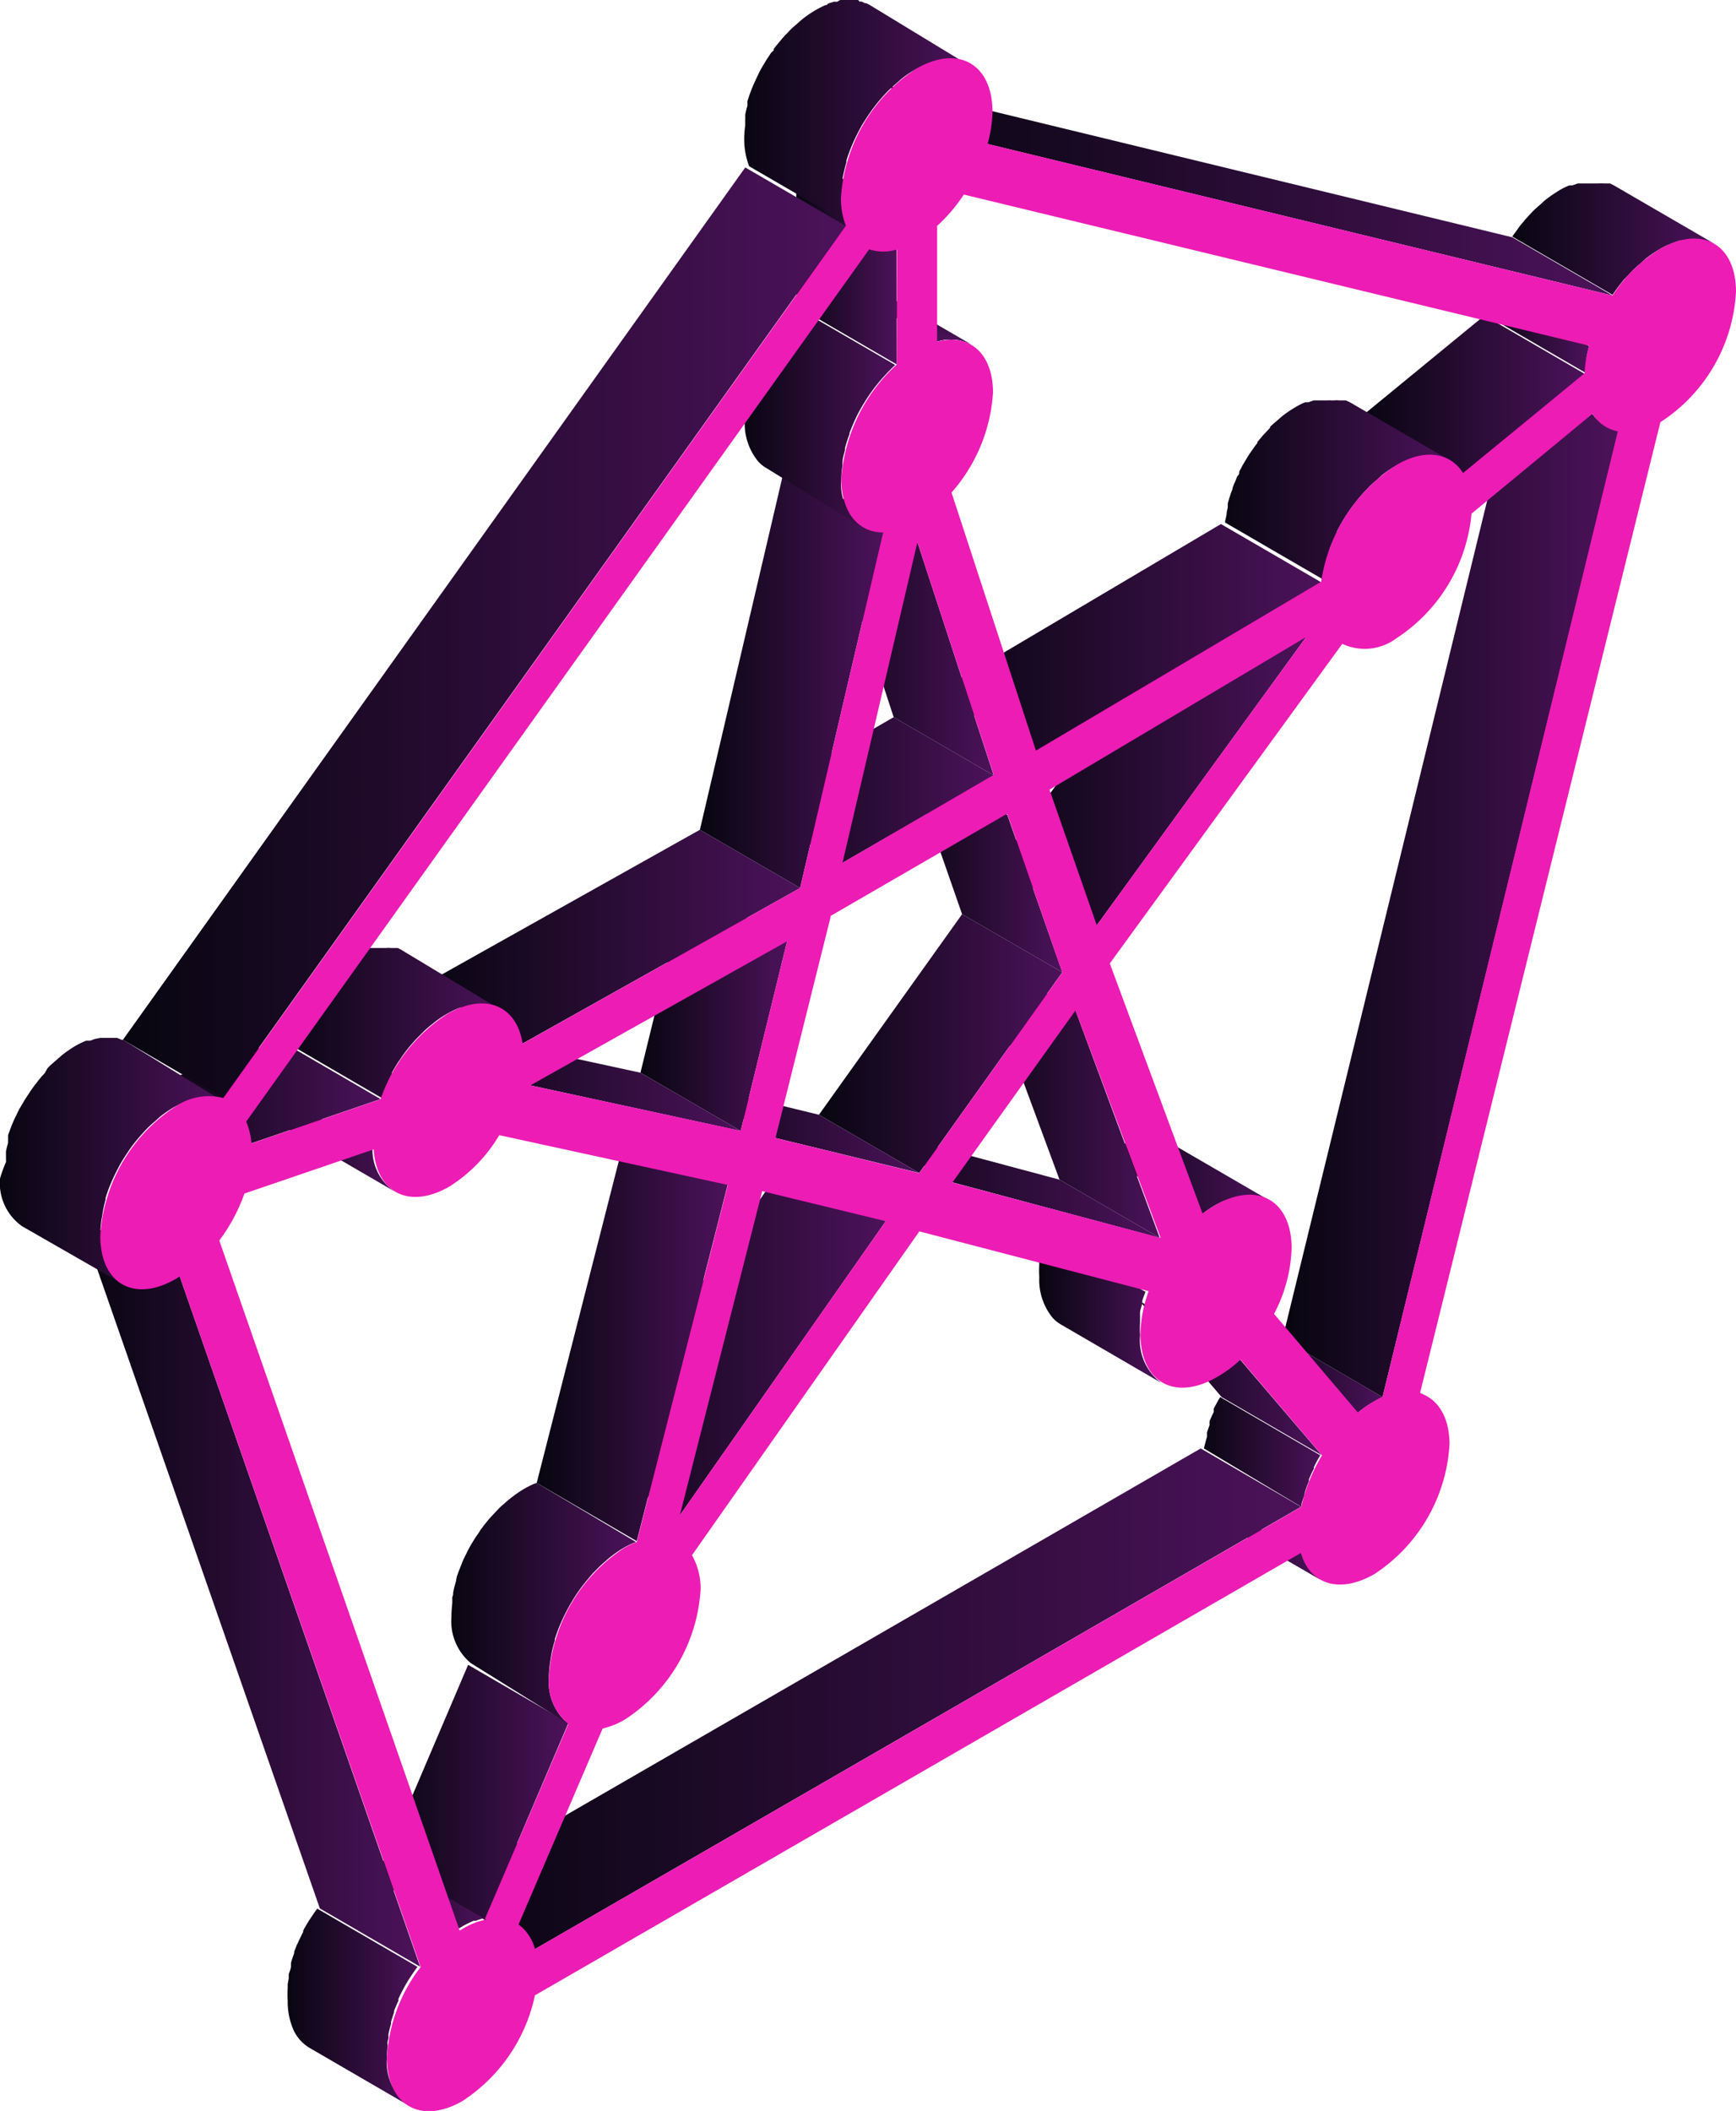 <svg xmlns="http://www.w3.org/2000/svg" xmlns:xlink="http://www.w3.org/1999/xlink" viewBox="0 0 98.72 120"><defs><style>.cls-decentralized-1{fill:none;}.cls-decentralized-2{fill:url(#linear-gradient-decentralized);}.cls-decentralized-3{fill:url(#linear-gradient-decentralized-2);}.cls-decentralized-4{fill:url(#linear-gradient-decentralized-3);}.cls-decentralized-5{fill:url(#linear-gradient-decentralized-4);}.cls-decentralized-6{isolation:isolate;}.cls-decentralized-7{clip-path-decentralized:url(#clip-path-decentralized);}.cls-decentralized-8{fill:#a8a8a8;}.cls-decentralized-9{fill:#a3a3a3;}.cls-decentralized-10{fill:#9e9e9e;}.cls-decentralized-11{clip-path-decentralized:url(#clip-path-decentralized-2);}.cls-decentralized-12{fill:url(#linear-gradient-decentralized-7);}.cls-decentralized-13{fill:url(#linear-gradient-decentralized-8);}.cls-decentralized-14{fill:url(#linear-gradient-decentralized-9);}.cls-decentralized-15{fill:url(#linear-gradient-decentralized-10);}.cls-decentralized-16{fill:url(#linear-gradient-decentralized-11);}.cls-decentralized-17{fill:url(#linear-gradient-decentralized-12);}.cls-decentralized-18{clip-path-decentralized:url(#clip-path-decentralized-3);}.cls-decentralized-19{fill:url(#linear-gradient-decentralized-15);}.cls-decentralized-20{fill:url(#linear-gradient-decentralized-16);}.cls-decentralized-21{fill:url(#linear-gradient-decentralized-17);}.cls-decentralized-22{fill:url(#linear-gradient-decentralized-18);}.cls-decentralized-23{fill:url(#linear-gradient-decentralized-19);}.cls-decentralized-24{fill:url(#linear-gradient-decentralized-20);}.cls-decentralized-25{fill:url(#linear-gradient-decentralized-21);}.cls-decentralized-26{fill:url(#linear-gradient-decentralized-22);}.cls-decentralized-27{fill:url(#linear-gradient-decentralized-23);}.cls-decentralized-28{fill:url(#linear-gradient-decentralized-24);}.cls-decentralized-29{fill:url(#linear-gradient-decentralized-25);}.cls-decentralized-30{fill:url(#linear-gradient-decentralized-26);}.cls-decentralized-31{fill:url(#linear-gradient-decentralized-27);}.cls-decentralized-32{fill:url(#linear-gradient-decentralized-28);}.cls-decentralized-33{fill:url(#linear-gradient-decentralized-29);}.cls-decentralized-34{fill:url(#linear-gradient-decentralized-30);}.cls-decentralized-35{fill:url(#linear-gradient-decentralized-31);}.cls-decentralized-36{fill:url(#linear-gradient-decentralized-32);}.cls-decentralized-37{fill:url(#linear-gradient-decentralized-33);}.cls-decentralized-38{fill:url(#linear-gradient-decentralized-34);}.cls-decentralized-39{fill:url(#linear-gradient-decentralized-35);}.cls-decentralized-40{fill:url(#linear-gradient-decentralized-36);}.cls-decentralized-41{fill:url(#linear-gradient-decentralized-37);}.cls-decentralized-42{clip-path-decentralized:url(#clip-path-decentralized-4);}.cls-decentralized-43{fill:url(#linear-gradient-decentralized-39);}.cls-decentralized-44{fill:url(#linear-gradient-decentralized-40);}.cls-decentralized-45{fill:url(#linear-gradient-decentralized-41);}.cls-decentralized-46{fill:url(#linear-gradient-decentralized-42);}.cls-decentralized-47{fill:url(#linear-gradient-decentralized-43);}.cls-decentralized-48{fill:url(#linear-gradient-decentralized-44);}.cls-decentralized-49{fill:url(#linear-gradient-decentralized-45);}.cls-decentralized-50{fill:url(#linear-gradient-decentralized-46);}.cls-decentralized-51{fill:url(#linear-gradient-decentralized-47);}.cls-decentralized-52{fill:url(#linear-gradient-decentralized-48);}.cls-decentralized-53{fill:url(#linear-gradient-decentralized-49);}.cls-decentralized-54{fill:url(#linear-gradient-decentralized-50);}.cls-decentralized-55{clip-path-decentralized:url(#clip-path-decentralized-5);}.cls-decentralized-56{fill:url(#linear-gradient-decentralized-53);}.cls-decentralized-57{fill:url(#linear-gradient-decentralized-54);}.cls-decentralized-58{fill:url(#linear-gradient-decentralized-55);}.cls-decentralized-59{fill:url(#linear-gradient-decentralized-56);}.cls-decentralized-60{fill:url(#linear-gradient-decentralized-57);}.cls-decentralized-61{fill:url(#linear-gradient-decentralized-58);}.cls-decentralized-62{fill:#ed1cb5;}</style><linearGradient id="linear-gradient-decentralized" x1="68.28" y1="87.38" x2="75.07" y2="87.38" gradientUnits="userSpaceOnUse"><stop offset="0" stop-color="#070610"/><stop offset="1" stop-color="#4c125a"/></linearGradient><linearGradient id="linear-gradient-decentralized-2" x1="84.9" y1="22.24" x2="91.35" y2="22.24" xlink:href="#linear-gradient-decentralized"/><linearGradient id="linear-gradient-decentralized-3" x1="47.59" y1="17.79" x2="55.22" y2="17.79" xlink:href="#linear-gradient-decentralized"/><linearGradient id="linear-gradient-decentralized-4" x1="15.48" y1="64.86" x2="22.42" y2="64.86" xlink:href="#linear-gradient-decentralized"/><clipPath id="clip-path-decentralized"><path class="cls-decentralized-1" d="M75.48,76.08l5.7,3.31a2.35,2.35,0,0,0-.43-.19l-5.7-3.31A2.08,2.08,0,0,1,75.48,76.08Z"/></clipPath><clipPath id="clip-path-decentralized-2"><path class="cls-decentralized-2" d="M75.07,89.79l-5.7-3.31A2.5,2.5,0,0,1,68.28,85L74,88.28A2.47,2.47,0,0,0,75.07,89.79Z"/></clipPath><linearGradient id="linear-gradient-decentralized-7" x1="71.5" y1="78.22" x2="78.62" y2="78.22" xlink:href="#linear-gradient-decentralized"/><linearGradient id="linear-gradient-decentralized-8" x1="68.28" y1="82.54" x2="75.16" y2="82.54" xlink:href="#linear-gradient-decentralized"/><linearGradient id="linear-gradient-decentralized-9" x1="64.83" y1="78.35" x2="75.16" y2="78.35" xlink:href="#linear-gradient-decentralized"/><linearGradient id="linear-gradient-decentralized-10" x1="62.7" y1="66.83" x2="72.2" y2="66.83" xlink:href="#linear-gradient-decentralized"/><linearGradient id="linear-gradient-decentralized-11" x1="59.13" y1="74.38" x2="66.08" y2="74.38" xlink:href="#linear-gradient-decentralized"/><linearGradient id="linear-gradient-decentralized-12" x1="72.93" y1="50.32" x2="92.03" y2="50.32" xlink:href="#linear-gradient-decentralized"/><clipPath id="clip-path-decentralized-3"><path class="cls-decentralized-3" d="M91.35,24.27,85.66,21a2.15,2.15,0,0,1-.76-.74l5.69,3.31A2.15,2.15,0,0,0,91.35,24.27Z"/></clipPath><linearGradient id="linear-gradient-decentralized-15" x1="84.41" y1="18.81" x2="90.37" y2="18.81" xlink:href="#linear-gradient-decentralized"/><linearGradient id="linear-gradient-decentralized-16" x1="86" y1="13.53" x2="97.48" y2="13.53" xlink:href="#linear-gradient-decentralized"/><linearGradient id="linear-gradient-decentralized-17" x1="77.5" y1="22.43" x2="90.11" y2="22.43" xlink:href="#linear-gradient-decentralized"/><linearGradient id="linear-gradient-decentralized-18" x1="24.73" y1="96.57" x2="73.98" y2="96.57" xlink:href="#linear-gradient-decentralized"/><linearGradient id="linear-gradient-decentralized-19" x1="55.47" y1="62.25" x2="65.95" y2="62.25" xlink:href="#linear-gradient-decentralized"/><linearGradient id="linear-gradient-decentralized-20" x1="48.49" y1="67.14" x2="65.95" y2="67.14" xlink:href="#linear-gradient-decentralized"/><linearGradient id="linear-gradient-decentralized-21" x1="69.43" y1="27.84" x2="82.45" y2="27.84" xlink:href="#linear-gradient-decentralized"/><linearGradient id="linear-gradient-decentralized-22" x1="56.67" y1="42.75" x2="74.28" y2="42.75" xlink:href="#linear-gradient-decentralized"/><linearGradient id="linear-gradient-decentralized-23" x1="46.57" y1="59.32" x2="60.41" y2="59.32" xlink:href="#linear-gradient-decentralized"/><linearGradient id="linear-gradient-decentralized-24" x1="20.37" y1="107.75" x2="27.57" y2="107.75" xlink:href="#linear-gradient-decentralized"/><linearGradient id="linear-gradient-decentralized-25" x1="21.87" y1="101.86" x2="32.32" y2="101.86" xlink:href="#linear-gradient-decentralized"/><linearGradient id="linear-gradient-decentralized-26" x1="32.96" y1="76.12" x2="50.37" y2="76.12" xlink:href="#linear-gradient-decentralized"/><linearGradient id="linear-gradient-decentralized-27" x1="16.28" y1="114.1" x2="23.89" y2="114.1" xlink:href="#linear-gradient-decentralized"/><linearGradient id="linear-gradient-decentralized-28" x1="25.52" y1="91.12" x2="36.21" y2="91.12" xlink:href="#linear-gradient-decentralized"/><linearGradient id="linear-gradient-decentralized-29" x1="51.59" y1="49.14" x2="60.41" y2="49.14" xlink:href="#linear-gradient-decentralized"/><linearGradient id="linear-gradient-decentralized-30" x1="53.21" y1="36.24" x2="75.13" y2="36.24" xlink:href="#linear-gradient-decentralized"/><linearGradient id="linear-gradient-decentralized-31" x1="38.4" y1="64.03" x2="52.27" y2="64.03" xlink:href="#linear-gradient-decentralized"/><linearGradient id="linear-gradient-decentralized-32" x1="30.52" y1="75.8" x2="41.39" y2="75.8" xlink:href="#linear-gradient-decentralized"/><linearGradient id="linear-gradient-decentralized-33" x1="42.21" y1="44.91" x2="56.51" y2="44.91" xlink:href="#linear-gradient-decentralized"/><linearGradient id="linear-gradient-decentralized-34" x1="36.42" y1="57.25" x2="44.76" y2="57.25" xlink:href="#linear-gradient-decentralized"/><linearGradient id="linear-gradient-decentralized-35" x1="46.47" y1="35.79" x2="56.51" y2="35.79" xlink:href="#linear-gradient-decentralized"/><linearGradient id="linear-gradient-decentralized-36" x1="39.8" y1="38.72" x2="50.22" y2="38.72" xlink:href="#linear-gradient-decentralized"/><linearGradient id="linear-gradient-decentralized-37" x1="24.46" y1="61.34" x2="42.12" y2="61.34" xlink:href="#linear-gradient-decentralized"/><clipPath id="clip-path-decentralized-4"><path class="cls-decentralized-4" d="M49.52,16.28l5.7,3.31a2.47,2.47,0,0,0-1.93-.18l-5.7-3.31A2.46,2.46,0,0,1,49.52,16.28Z"/></clipPath><linearGradient id="linear-gradient-decentralized-39" x1="47.59" y1="17.71" x2="53.64" y2="17.71" xlink:href="#linear-gradient-decentralized"/><linearGradient id="linear-gradient-decentralized-40" x1="47.94" y1="17.66" x2="53.96" y2="17.66" xlink:href="#linear-gradient-decentralized"/><linearGradient id="linear-gradient-decentralized-41" x1="48.27" y1="17.64" x2="54.25" y2="17.64" xlink:href="#linear-gradient-decentralized"/><linearGradient id="linear-gradient-decentralized-42" x1="48.55" y1="17.66" x2="54.51" y2="17.66" xlink:href="#linear-gradient-decentralized"/><linearGradient id="linear-gradient-decentralized-43" x1="48.81" y1="17.71" x2="54.75" y2="17.71" xlink:href="#linear-gradient-decentralized"/><linearGradient id="linear-gradient-decentralized-44" x1="49.05" y1="17.77" x2="54.98" y2="17.77" xlink:href="#linear-gradient-decentralized"/><linearGradient id="linear-gradient-decentralized-45" x1="49.28" y1="17.87" x2="55.19" y2="17.87" xlink:href="#linear-gradient-decentralized"/><linearGradient id="linear-gradient-decentralized-46" x1="49.5" y1="17.93" x2="55.22" y2="17.93" xlink:href="#linear-gradient-decentralized"/><linearGradient id="linear-gradient-decentralized-47" x1="24.03" y1="53.24" x2="45.5" y2="53.24" xlink:href="#linear-gradient-decentralized"/><linearGradient id="linear-gradient-decentralized-48" x1="42.15" y1="23.69" x2="51" y2="23.69" xlink:href="#linear-gradient-decentralized"/><linearGradient id="linear-gradient-decentralized-49" x1="50.45" y1="10.83" x2="91.7" y2="10.83" xlink:href="#linear-gradient-decentralized"/><linearGradient id="linear-gradient-decentralized-50" x1="45.28" y1="15.8" x2="51" y2="15.8" xlink:href="#linear-gradient-decentralized"/><clipPath id="clip-path-decentralized-5"><path class="cls-decentralized-5" d="M22.42,67.72l-5.69-3.31A2.85,2.85,0,0,1,15.48,62l5.7,3.31A2.86,2.86,0,0,0,22.42,67.72Z"/></clipPath><linearGradient id="linear-gradient-decentralized-53" x1="15.95" y1="58.1" x2="28.52" y2="58.1" xlink:href="#linear-gradient-decentralized"/><linearGradient id="linear-gradient-decentralized-54" x1="42.1" y1="6.41" x2="55.17" y2="6.41" xlink:href="#linear-gradient-decentralized"/><linearGradient id="linear-gradient-decentralized-55" x1="4.52" y1="90.52" x2="23.89" y2="90.52" xlink:href="#linear-gradient-decentralized"/><linearGradient id="linear-gradient-decentralized-56" x1="8.6" y1="62.08" x2="21.64" y2="62.08" xlink:href="#linear-gradient-decentralized"/><linearGradient id="linear-gradient-decentralized-57" x1="6.99" y1="35.97" x2="48.08" y2="35.97" xlink:href="#linear-gradient-decentralized"/><linearGradient id="linear-gradient-decentralized-58" x1="0" y1="65.99" x2="12.68" y2="65.99" xlink:href="#linear-gradient-decentralized"/></defs><g id="Layer_2" data-name="Layer 2"><g id="Layer_1-2" data-name="Layer 1"><g class="cls-decentralized-6"><g class="cls-decentralized-7"><path class="cls-decentralized-8" d="M80.75,79.2l-5.7-3.31.19.07,5.7,3.31-.19-.07"/><path class="cls-decentralized-9" d="M80.94,79.27,75.24,76l.22.1,5.69,3.31-.21-.1"/><path class="cls-decentralized-10" d="M81.15,79.37l-5.69-3.31,0,0,5.7,3.31,0,0"/></g></g><path class="cls-decentralized-2" d="M75.07,89.79l-5.7-3.31A2.5,2.5,0,0,1,68.28,85L74,88.28A2.47,2.47,0,0,0,75.07,89.79Z"/><g class="cls-decentralized-11"><path class="cls-decentralized-2" d="M75.07,89.79l-5.7-3.31A2.5,2.5,0,0,1,68.28,85L74,88.28a2.47,2.47,0,0,0,1.09,1.51"/></g><path class="cls-decentralized-12" d="M72.93,76.11a4.63,4.63,0,0,0-.54.28,5.78,5.78,0,0,0-.89.63l5.69,3.31a5.86,5.86,0,0,1,.9-.63,5.48,5.48,0,0,1,.53-.28Z"/><path class="cls-decentralized-13" d="M74.2,84.85a5.47,5.47,0,0,1,.23-.64l0-.1a5.89,5.89,0,0,1,.29-.63.36.36,0,0,1,0-.09c.11-.22.23-.45.36-.66l-5.69-3.31-.09.14-.19.35-.09.17,0,.09a.47.47,0,0,0,0,.1c-.06.12-.12.25-.17.37a1.11,1.11,0,0,0-.07.16l0,.1,0,.12c-.05.14-.1.27-.14.41a.76.76,0,0,0,0,.11s0,.09,0,.13l-.06.2-.12.47h0L74,85.66c0-.23.11-.45.18-.68A.93.93,0,0,1,74.2,84.85Z"/><polygon class="cls-decentralized-14" points="75.17 82.73 69.47 79.42 64.83 73.98 70.52 77.29 75.17 82.73"/><path class="cls-decentralized-15" d="M69.83,68.2l.3-.1.2-.06.17,0,.24,0h.47l.32,0,.07,0,.24.07.07,0a1.55,1.55,0,0,1,.29.14l-5.7-3.31,0,0-.22-.1,0,0-.07,0-.12,0a.53.53,0,0,0-.12,0l-.08,0h0l-.26,0h-.08a1.47,1.47,0,0,0-.21,0h-.32l-.11,0-.18,0-.09,0-.1,0-.31.1-.11,0L64,65a5.56,5.56,0,0,0-.55.27,5.3,5.3,0,0,0-.71.49L68.39,69a5.39,5.39,0,0,1,.72-.49,5.56,5.56,0,0,1,.55-.27Z"/><path class="cls-decentralized-16" d="M64.83,75.93h0a5.78,5.78,0,0,1,0-.71c0-.1,0-.21,0-.31s0-.19,0-.29.07-.32.12-.48a.31.31,0,0,1,0-.08c0-.2.12-.41.19-.62l-5.7-3.31a.88.88,0,0,1-.05.15c0,.16-.09.31-.14.46h0s0,.06,0,.08-.07.27-.1.41,0,.05,0,.07a2.93,2.93,0,0,0-.05.29c0,.08,0,.16,0,.24a.17.17,0,0,0,0,.07,5.78,5.78,0,0,0,0,.71,3.4,3.4,0,0,0,.74,2.28,1.92,1.92,0,0,0,.52.42l5.69,3.31A3,3,0,0,1,64.83,75.93Z"/><polygon class="cls-decentralized-17" points="78.62 79.42 72.93 76.11 86.34 21.21 92.03 24.52 78.62 79.42"/><path class="cls-decentralized-3" d="M91.35,24.27,85.66,21a2.15,2.15,0,0,1-.76-.74l5.69,3.31A2.15,2.15,0,0,0,91.35,24.27Z"/><g class="cls-decentralized-18"><path class="cls-decentralized-3" d="M91.35,24.27,85.66,21a2.15,2.15,0,0,1-.76-.74l5.69,3.31a2.15,2.15,0,0,0,.76.74"/></g><path class="cls-decentralized-19" d="M90.22,20.35a5.8,5.8,0,0,1,.15-.67l-5.7-3.31c0,.15-.08.31-.11.46a1.55,1.55,0,0,0,0,.21l0,.22a.8.8,0,0,0,0,.15c0,.18,0,.35,0,.53l5.7,3.31c0-.23,0-.46.07-.68A1.43,1.43,0,0,1,90.22,20.35Z"/><path class="cls-decentralized-20" d="M92.93,15.29a5,5,0,0,1,.43-.37,3.45,3.45,0,0,1,.28-.26,7.52,7.52,0,0,1,.75-.5,3.49,3.49,0,0,1,.55-.27l.17-.07.3-.11.19-.05.18,0,.23,0,.13,0h.34a1.65,1.65,0,0,1,.32,0l.08,0,.24.06.07,0,.29.13-5.7-3.31h0l-.22-.11h0l-.08,0-.11,0-.12,0-.08,0h0a1.15,1.15,0,0,0-.26,0h-.36l-.13,0H90.2l-.11,0-.18,0-.1,0-.09,0-.31.11-.11,0-.06,0a4,4,0,0,0-.55.27,8.73,8.73,0,0,0-.74.5c-.12.09-.23.2-.34.3s-.25.21-.37.33h0c-.16.16-.32.33-.47.5a1.83,1.83,0,0,0-.13.16l-.1.11-.12.15-.28.39a2.43,2.43,0,0,0-.14.2h0l5.7,3.31a8.11,8.11,0,0,1,.54-.73l.09-.12C92.53,15.72,92.73,15.49,92.93,15.29Z"/><polygon class="cls-decentralized-21" points="83.2 26.92 77.5 23.61 84.41 17.94 90.11 21.25 83.2 26.92"/><polygon class="cls-decentralized-22" points="30.42 110.8 24.73 107.49 68.28 82.34 73.98 85.66 30.42 110.8"/><polygon class="cls-decentralized-23" points="65.95 70.37 60.25 67.06 55.47 54.13 61.16 57.44 65.95 70.37"/><polygon class="cls-decentralized-24" points="54.19 67.22 48.49 63.91 60.25 67.06 65.95 70.37 54.19 67.22"/><path class="cls-decentralized-25" d="M75.62,31.18v0c.12-.3.26-.61.41-.91l0-.07c.15-.29.32-.59.5-.87h0a8.13,8.13,0,0,1,.59-.82l.06-.08a8.39,8.39,0,0,1,.56-.63l.11-.12c.15-.15.32-.29.48-.43L78.6,27a7.43,7.43,0,0,1,.77-.52,4,4,0,0,1,.55-.27l.17-.07.3-.11.19-.05.18,0,.23,0,.13,0h.34a1.65,1.65,0,0,1,.32,0l.07,0a2.1,2.1,0,0,1,.24.06l.07,0,.29.13-5.7-3.31h0l-.22-.1,0,0-.07,0-.12,0-.12,0-.08,0h0a1.09,1.09,0,0,0-.26,0H75.7a1.34,1.34,0,0,0-.2,0h-.08l-.13,0h-.11l-.11,0-.18,0-.09,0-.1,0-.3.11-.11,0-.07,0a3.4,3.4,0,0,0-.54.27,6.5,6.5,0,0,0-.77.52l-.24.21c-.15.13-.3.25-.44.39l0,.05-.11.12-.31.33-.25.3-.06.07,0,.06c-.1.12-.2.26-.29.39s-.17.24-.25.37h0l-.21.35c-.07.12-.14.24-.2.37a1.09,1.09,0,0,0-.08.15l0,.07s0,.09-.07.14-.11.25-.17.37-.11.25-.15.38v.05a3.62,3.62,0,0,0-.13.35c-.05.15-.09.29-.13.44l0,.11,0,.11-.06.27c0,.2-.08.4-.1.59v0h0l5.7,3.31a5.7,5.7,0,0,1,.17-.9l0-.11A8,8,0,0,1,75.62,31.18Z"/><polygon class="cls-decentralized-26" points="62.37 52.6 56.67 49.29 68.59 32.9 74.28 36.21 62.37 52.6"/><polygon class="cls-decentralized-27" points="52.27 66.68 46.57 63.37 54.71 51.97 60.41 55.27 52.27 66.68"/><path class="cls-decentralized-28" d="M21.87,105.78l-.21,0-.34.11-.11,0h0c-.2.09-.4.19-.61.31l-.19.11,5.7,3.31.18-.11h0a5.56,5.56,0,0,1,.65-.32l.12,0a3.08,3.08,0,0,1,.55-.16Z"/><polygon class="cls-decentralized-29" points="27.57 109.09 21.87 105.78 26.62 94.64 32.32 97.95 27.57 109.09"/><polygon class="cls-decentralized-30" points="38.66 86.14 32.96 82.83 44.67 66.11 50.37 69.42 38.66 86.14"/><path class="cls-decentralized-31" d="M22.09,115.86l0-.22q.06-.3.15-.6a.49.49,0,0,1,0-.11c.05-.18.11-.36.17-.54l0-.08c.08-.2.16-.39.25-.58a.37.37,0,0,1,0-.11c.09-.19.18-.38.28-.56a.93.93,0,0,0,.05-.1c.11-.19.22-.38.34-.56h0c.13-.2.27-.4.41-.59h0l-5.7-3.31-.16.22-.25.37h0c-.08.12-.15.24-.22.36l-.12.2a.31.31,0,0,1-.05.1l0,.07-.18.37-.06.12a1.17,1.17,0,0,0-.05.11.91.91,0,0,1-.07.14l-.15.39s0,0,0,0l0,.08-.1.28-.08.26,0,.11a.14.14,0,0,0,0,.07c0,.16-.09.33-.13.49v0a1.7,1.7,0,0,0,0,.22l-.06.34V113a6.11,6.11,0,0,0,0,.73,4,4,0,0,0,.34,1.69,2.31,2.31,0,0,0,.91,1l5.7,3.31A3,3,0,0,1,22,117a6.11,6.11,0,0,1,.05-.73C22,116.13,22.06,116,22.09,115.86Z"/><path class="cls-decentralized-32" d="M31.33,94.2a6.27,6.27,0,0,1,.22-.93l0-.09a9.48,9.48,0,0,1,.38-1v0a10.46,10.46,0,0,1,.51-1h0a9.69,9.69,0,0,1,.6-.92l.06-.08c.2-.26.41-.51.62-.75l.15-.15a6.51,6.51,0,0,1,.54-.51c.08-.07.16-.15.24-.21a6.81,6.81,0,0,1,.8-.56,4.62,4.62,0,0,1,.72-.34L30.52,84.3l-.17.06a5.72,5.72,0,0,0-.55.28,6.07,6.07,0,0,0-.8.56,2.52,2.52,0,0,0-.25.21c-.13.11-.26.22-.38.34l-.16.17-.14.15-.17.18c-.12.13-.23.28-.35.42l-.11.15-.06.08s-.08.1-.11.16-.17.25-.25.37l-.23.37v0h0l-.18.33-.18.37c-.05.1-.1.2-.14.3l0,0,0,0-.15.39c-.06.13-.1.27-.15.4s0,.12-.05.18l0,.09a1.54,1.54,0,0,0-.05.17,4.54,4.54,0,0,0-.12.5c0,.08,0,.17-.05.26l0,.16,0,.18a7.16,7.16,0,0,0-.05.8,3.09,3.09,0,0,0,1.1,2.61L32.32,98a3.1,3.1,0,0,1-1.11-2.61,6.61,6.61,0,0,1,.09-1Z"/><polygon class="cls-decentralized-33" points="60.41 55.27 54.71 51.97 51.59 43.01 57.28 46.32 60.41 55.27"/><polygon class="cls-decentralized-34" points="58.91 42.7 53.21 39.39 69.43 29.79 75.13 33.1 58.91 42.7"/><polygon class="cls-decentralized-35" points="44.1 64.69 38.4 61.38 46.57 63.37 52.27 66.68 44.1 64.69"/><polygon class="cls-decentralized-36" points="36.21 87.61 30.52 84.3 35.7 64 41.39 67.31 36.21 87.61"/><polygon class="cls-decentralized-37" points="47.91 49.05 42.22 45.74 50.82 40.77 56.51 44.08 47.91 49.05"/><polygon class="cls-decentralized-38" points="42.12 64.29 36.42 60.98 39.06 50.2 44.76 53.51 42.12 64.29"/><polygon class="cls-decentralized-39" points="56.51 44.08 50.82 40.77 46.47 27.5 52.17 30.82 56.51 44.08"/><polygon class="cls-decentralized-40" points="45.5 50.48 39.8 47.17 44.53 26.96 50.22 30.27 45.5 50.48"/><polygon class="cls-decentralized-41" points="30.16 61.7 24.46 58.39 36.42 60.98 42.12 64.29 30.16 61.7"/><path class="cls-decentralized-4" d="M49.52,16.28l5.7,3.31a2.47,2.47,0,0,0-1.93-.18l-5.7-3.31A2.46,2.46,0,0,1,49.52,16.28Z"/><g class="cls-decentralized-42"><path class="cls-decentralized-43" d="M53.29,19.41l-5.7-3.31a2.49,2.49,0,0,1,.35-.08l5.7,3.31a2.21,2.21,0,0,0-.35.08"/><path class="cls-decentralized-44" d="M53.64,19.33,47.94,16l.33,0L54,19.3l-.32,0"/><path class="cls-decentralized-45" d="M54,19.3,48.27,16h.28l5.7,3.31H54"/><path class="cls-decentralized-46" d="M54.25,19.3,48.55,16l.26,0,5.7,3.31-.26,0"/><path class="cls-decentralized-47" d="M54.51,19.33,48.81,16l.24.06,5.7,3.31-.24-.06"/><path class="cls-decentralized-48" d="M54.75,19.39l-5.7-3.31.23.08L55,19.47l-.23-.08"/><path class="cls-decentralized-49" d="M55,19.47l-5.7-3.31.22.1,5.69,3.31-.21-.1"/><path class="cls-decentralized-50" d="M55.19,19.57,49.5,16.26l0,0,5.7,3.31,0,0"/></g><polygon class="cls-decentralized-51" points="29.72 59.32 24.03 56.01 39.8 47.17 45.5 50.48 29.72 59.32"/><path class="cls-decentralized-52" d="M47.84,27.28a6,6,0,0,1,.07-.84.59.59,0,0,1,0-.13c0-.24.08-.48.14-.72l0-.11a8.45,8.45,0,0,1,.26-.81s0,0,0-.06c.11-.29.23-.57.36-.85l0,0a8.67,8.67,0,0,1,.43-.79l.05-.08a7.78,7.78,0,0,1,.47-.7l.07-.1c.17-.22.34-.43.52-.63l.15-.16a7.14,7.14,0,0,1,.55-.55l-5.7-3.31-.3.28-.25.27-.15.16-.07.07-.34.42-.1.14-.08.1L43.9,19c-.09.12-.17.25-.25.38s-.07.11-.11.17a.56.56,0,0,1,0,.08.41.41,0,0,1-.07.11l-.2.37-.16.31v0l-.18.38-.15.39,0,.06a.14.14,0,0,1,0,.06c0,.1-.07.19-.1.28s-.09.3-.13.44l0,.09s0,.07,0,.11-.05.19-.07.29-.06.29-.08.43a.59.59,0,0,1,0,.13.43.43,0,0,1,0,.05,7.13,7.13,0,0,0-.05.79,3.42,3.42,0,0,0,.73,2.27,1.93,1.93,0,0,0,.52.43L49.09,30A3,3,0,0,1,47.84,27.28Z"/><polygon class="cls-decentralized-53" points="56.14 8.18 50.45 4.87 86 13.49 91.7 16.8 56.14 8.18"/><polygon class="cls-decentralized-54" points="51 20.72 45.3 17.41 45.28 10.87 50.98 14.18 51 20.72"/><path class="cls-decentralized-5" d="M22.42,67.72l-5.69-3.31A2.85,2.85,0,0,1,15.48,62l5.7,3.31A2.86,2.86,0,0,0,22.42,67.72Z"/><g class="cls-decentralized-55"><path class="cls-decentralized-5" d="M22.42,67.72l-5.69-3.31A2.85,2.85,0,0,1,15.48,62l5.7,3.31a2.86,2.86,0,0,0,1.24,2.41"/></g><path class="cls-decentralized-56" d="M22.29,61.05a.59.59,0,0,0,0-.08c.12-.21.24-.42.37-.62l.06-.08c.13-.2.27-.4.42-.59v0c.14-.18.29-.35.44-.52l.2-.21.28-.28a5.34,5.34,0,0,1,.44-.39l.21-.17a5.81,5.81,0,0,1,.68-.46,5.72,5.72,0,0,1,.55-.28l.18-.07.29-.1.19,0,.19,0,.22,0h.47l.32,0,.08,0,.24.07.07,0,.28.13L22.83,54h0l-.21-.11h0l-.08,0-.11,0-.13,0-.07,0h0a1.15,1.15,0,0,0-.26,0h-.61l-.11,0-.18,0-.1,0-.09,0-.3.1-.11,0-.06,0a4.75,4.75,0,0,0-.55.28,5.08,5.08,0,0,0-.68.46,1.73,1.73,0,0,0-.21.17,5.34,5.34,0,0,0-.44.39l-.11.09-.18.19-.19.21-.09.09-.35.42h0l0,0-.26.36-.16.23A.56.56,0,0,1,17,57l0,.06-.23.37-.1.19a.56.56,0,0,1-.05.08l-.05.09-.18.37-.09.18,0,.09,0,.1c-.06.13-.11.26-.16.39a1.8,1.8,0,0,0-.08.21h0l5.69,3.31c.09-.23.18-.47.29-.7a.36.36,0,0,1,0-.09C22.07,61.48,22.17,61.26,22.29,61.05Z"/><path class="cls-decentralized-57" d="M47.91,10.16c.06-.31.13-.62.22-.93l0-.09a9.41,9.41,0,0,1,.37-1l0,0c.15-.34.32-.67.5-1v0c.19-.31.39-.62.6-.91l.06-.08a9.41,9.41,0,0,1,.63-.76l.14-.15c.17-.18.36-.34.54-.5l.25-.22a5.18,5.18,0,0,1,.8-.55,4.75,4.75,0,0,1,.55-.28l.17-.07.3-.1.2,0,.17,0,.23,0h.48l.32,0,.07,0,.24.07.07,0a1.51,1.51,0,0,1,.29.13L49.47.29h0a1.51,1.51,0,0,0-.22-.11h0l-.08,0L49,.09l-.12,0L48.8,0h0L48.5,0h-.61l-.11,0L47.6.1l-.09,0a.29.29,0,0,0-.1,0l-.31.1L47,.29l-.06,0a6,6,0,0,0-1.35.83l-.25.22c-.12.11-.25.21-.37.33s-.11.12-.16.17L44.65,2l-.16.18-.35.42L44,2.78,44,2.86,43.85,3l-.25.38-.22.36v0l-.18.32L43,4.48c-.05.1-.09.21-.14.31v0l0,0c-.06.13-.11.26-.16.39s-.1.27-.14.4l-.06.18,0,.09a.84.84,0,0,1,0,.17,4.54,4.54,0,0,0-.12.5c0,.09,0,.17,0,.26a1,1,0,0,0,0,.17,1,1,0,0,0,0,.17,5.49,5.49,0,0,0-.06.8,4.35,4.35,0,0,0,.28,1.53l5.7,3.31a4.35,4.35,0,0,1-.28-1.53,6.45,6.45,0,0,1,.08-1Z"/><polygon class="cls-decentralized-58" points="23.89 111.8 18.19 108.49 4.52 69.25 10.22 72.56 23.89 111.8"/><polygon class="cls-decentralized-59" points="14.3 64.99 8.6 61.68 15.95 59.17 21.64 62.48 14.3 64.99"/><polygon class="cls-decentralized-60" points="12.68 62.42 6.99 59.11 42.38 9.52 48.08 12.83 12.68 62.42"/><path class="cls-decentralized-61" d="M5.81,69.14A6.27,6.27,0,0,1,6,68.21l0-.09a8.09,8.09,0,0,1,.37-1l0,0c.15-.34.32-.67.5-1v0c.19-.32.39-.62.6-.92l.06-.08q.3-.39.63-.75l.14-.15a6.39,6.39,0,0,1,.54-.5l.24-.22a6.91,6.91,0,0,1,.81-.56,6.26,6.26,0,0,1,.7-.33l.15-.05a3,3,0,0,1,.57-.16h0a2.79,2.79,0,0,1,.64,0h0a2.21,2.21,0,0,1,.59.12L7,59.11l-.08,0L6.66,59,6.4,59H6.11l-.32,0H5.7l-.3.06-.27.1-.15,0-.08,0a5,5,0,0,0-.62.3,6.81,6.81,0,0,0-.8.56l-.25.22-.38.33-.16.17L2.55,61l-.17.18c-.12.14-.23.28-.34.43a.76.76,0,0,0-.11.14l-.06.08L1.75,62l-.25.38c-.08.12-.15.24-.22.36v0l-.19.32-.18.37c-.05.1-.1.2-.14.3l0,0v0c-.06.13-.11.26-.16.39l-.15.41,0,.17,0,.09a1.21,1.21,0,0,0,0,.18,4.37,4.37,0,0,0-.12.49c0,.09,0,.18,0,.26l0,.17a.86.86,0,0,1,0,.17A7.31,7.31,0,0,0,0,67a3,3,0,0,0,1.26,2.71L7,73A3,3,0,0,1,5.7,70.28a6.45,6.45,0,0,1,.08-1Z"/><path class="cls-decentralized-62" d="M94.39,14.16c2.38-1.38,4.32-.29,4.33,2.41A9.42,9.42,0,0,1,94.42,24L80.75,79.2c1,.32,1.67,1.33,1.68,2.89a9.48,9.48,0,0,1-4.27,7.39c-2,1.15-3.67.58-4.18-1.2L30.42,113.43a9.52,9.52,0,0,1-4.11,6h0l0,0c-2.35,1.36-4.28.28-4.31-2.42a9.25,9.25,0,0,1,1.92-5.19L10.22,72.56h0L10,72.7C7.65,74.06,5.72,73,5.7,70.28A9.46,9.46,0,0,1,10,62.89a3.32,3.32,0,0,1,2.7-.47l35.4-49.59a4.35,4.35,0,0,1-.28-1.53,9.45,9.45,0,0,1,4.28-7.39c2.38-1.38,4.31-.29,4.34,2.4a7.31,7.31,0,0,1-.28,1.87L91.7,16.8A8.45,8.45,0,0,1,94.39,14.16ZM27.57,109.09,32.32,98a3.1,3.1,0,0,1-1.11-2.61A9.47,9.47,0,0,1,35.49,88a4.62,4.62,0,0,1,.72-.34l5.18-20.3-13-2.83a8.62,8.62,0,0,1-2.85,2.93h0l0,0c-2.26,1.3-4.13.35-4.29-2.12l-7.35,2.51a10,10,0,0,1-1.43,2.67l13.67,39.23.18-.11a4.25,4.25,0,0,1,1.32-.52M78.62,79.42,92,24.52a2.14,2.14,0,0,1-1.44-1L83.68,29.2a9.49,9.49,0,0,1-4.28,7.09,3,3,0,0,1-3.07.31L63.11,54.77,68.39,69a5.39,5.39,0,0,1,.72-.49c2.38-1.37,4.31-.29,4.34,2.4a8.52,8.52,0,0,1-1,3.78l4.77,5.61a5.86,5.86,0,0,1,.9-.63,5.48,5.48,0,0,1,.53-.28M74,85.66a9.7,9.7,0,0,1,1.18-2.93l-4.64-5.44a6.87,6.87,0,0,1-1.35,1c-2.38,1.37-4.31.29-4.34-2.4a7.5,7.5,0,0,1,.47-2.49L52.28,70,39.35,88.41a3.81,3.81,0,0,1,.49,1.94,9.5,9.5,0,0,1-4.29,7.39h0a4.37,4.37,0,0,1-1.28.52L29.49,109.4a2.54,2.54,0,0,1,.93,1.4L74,85.66M49.43,14.17,14,63.76A4,4,0,0,1,14.3,65l7.34-2.51a9.41,9.41,0,0,1,3.8-4.85c2.16-1.25,3.95-.47,4.28,1.69L45.5,50.48l4.72-20.21c-1.39,0-2.36-1.1-2.38-3A9.66,9.66,0,0,1,51,20.72l0-6.54a2.55,2.55,0,0,1-1.55,0m3.84-1.31,0,6.55c1.82-.48,3.16.64,3.18,2.87A9.47,9.47,0,0,1,54.11,28l4.8,14.67,16.22-9.6a9.55,9.55,0,0,1,4.24-6.61c1.66-1,3.1-.72,3.83.43l6.91-5.67a6.78,6.78,0,0,1,.26-1.57L54.81,11.06a9.31,9.31,0,0,1-1.54,1.8M44.1,64.69l8.17,2,8.14-11.41-3.13-9-.05,0-10,5.79v.07L44.1,64.69m-.75,3L38.66,86.14,50.37,69.42l-7-1.7M61.16,57.44l-7,9.78L66,70.37,61.16,57.44M59.68,44.89l2.69,7.71L74.28,36.21l-14.6,8.68M42.12,64.29l2.64-10.78L30.16,61.7l12,2.59M52.17,30.82,47.91,49.05l8.6-5L52.17,30.82"/></g></g></svg>